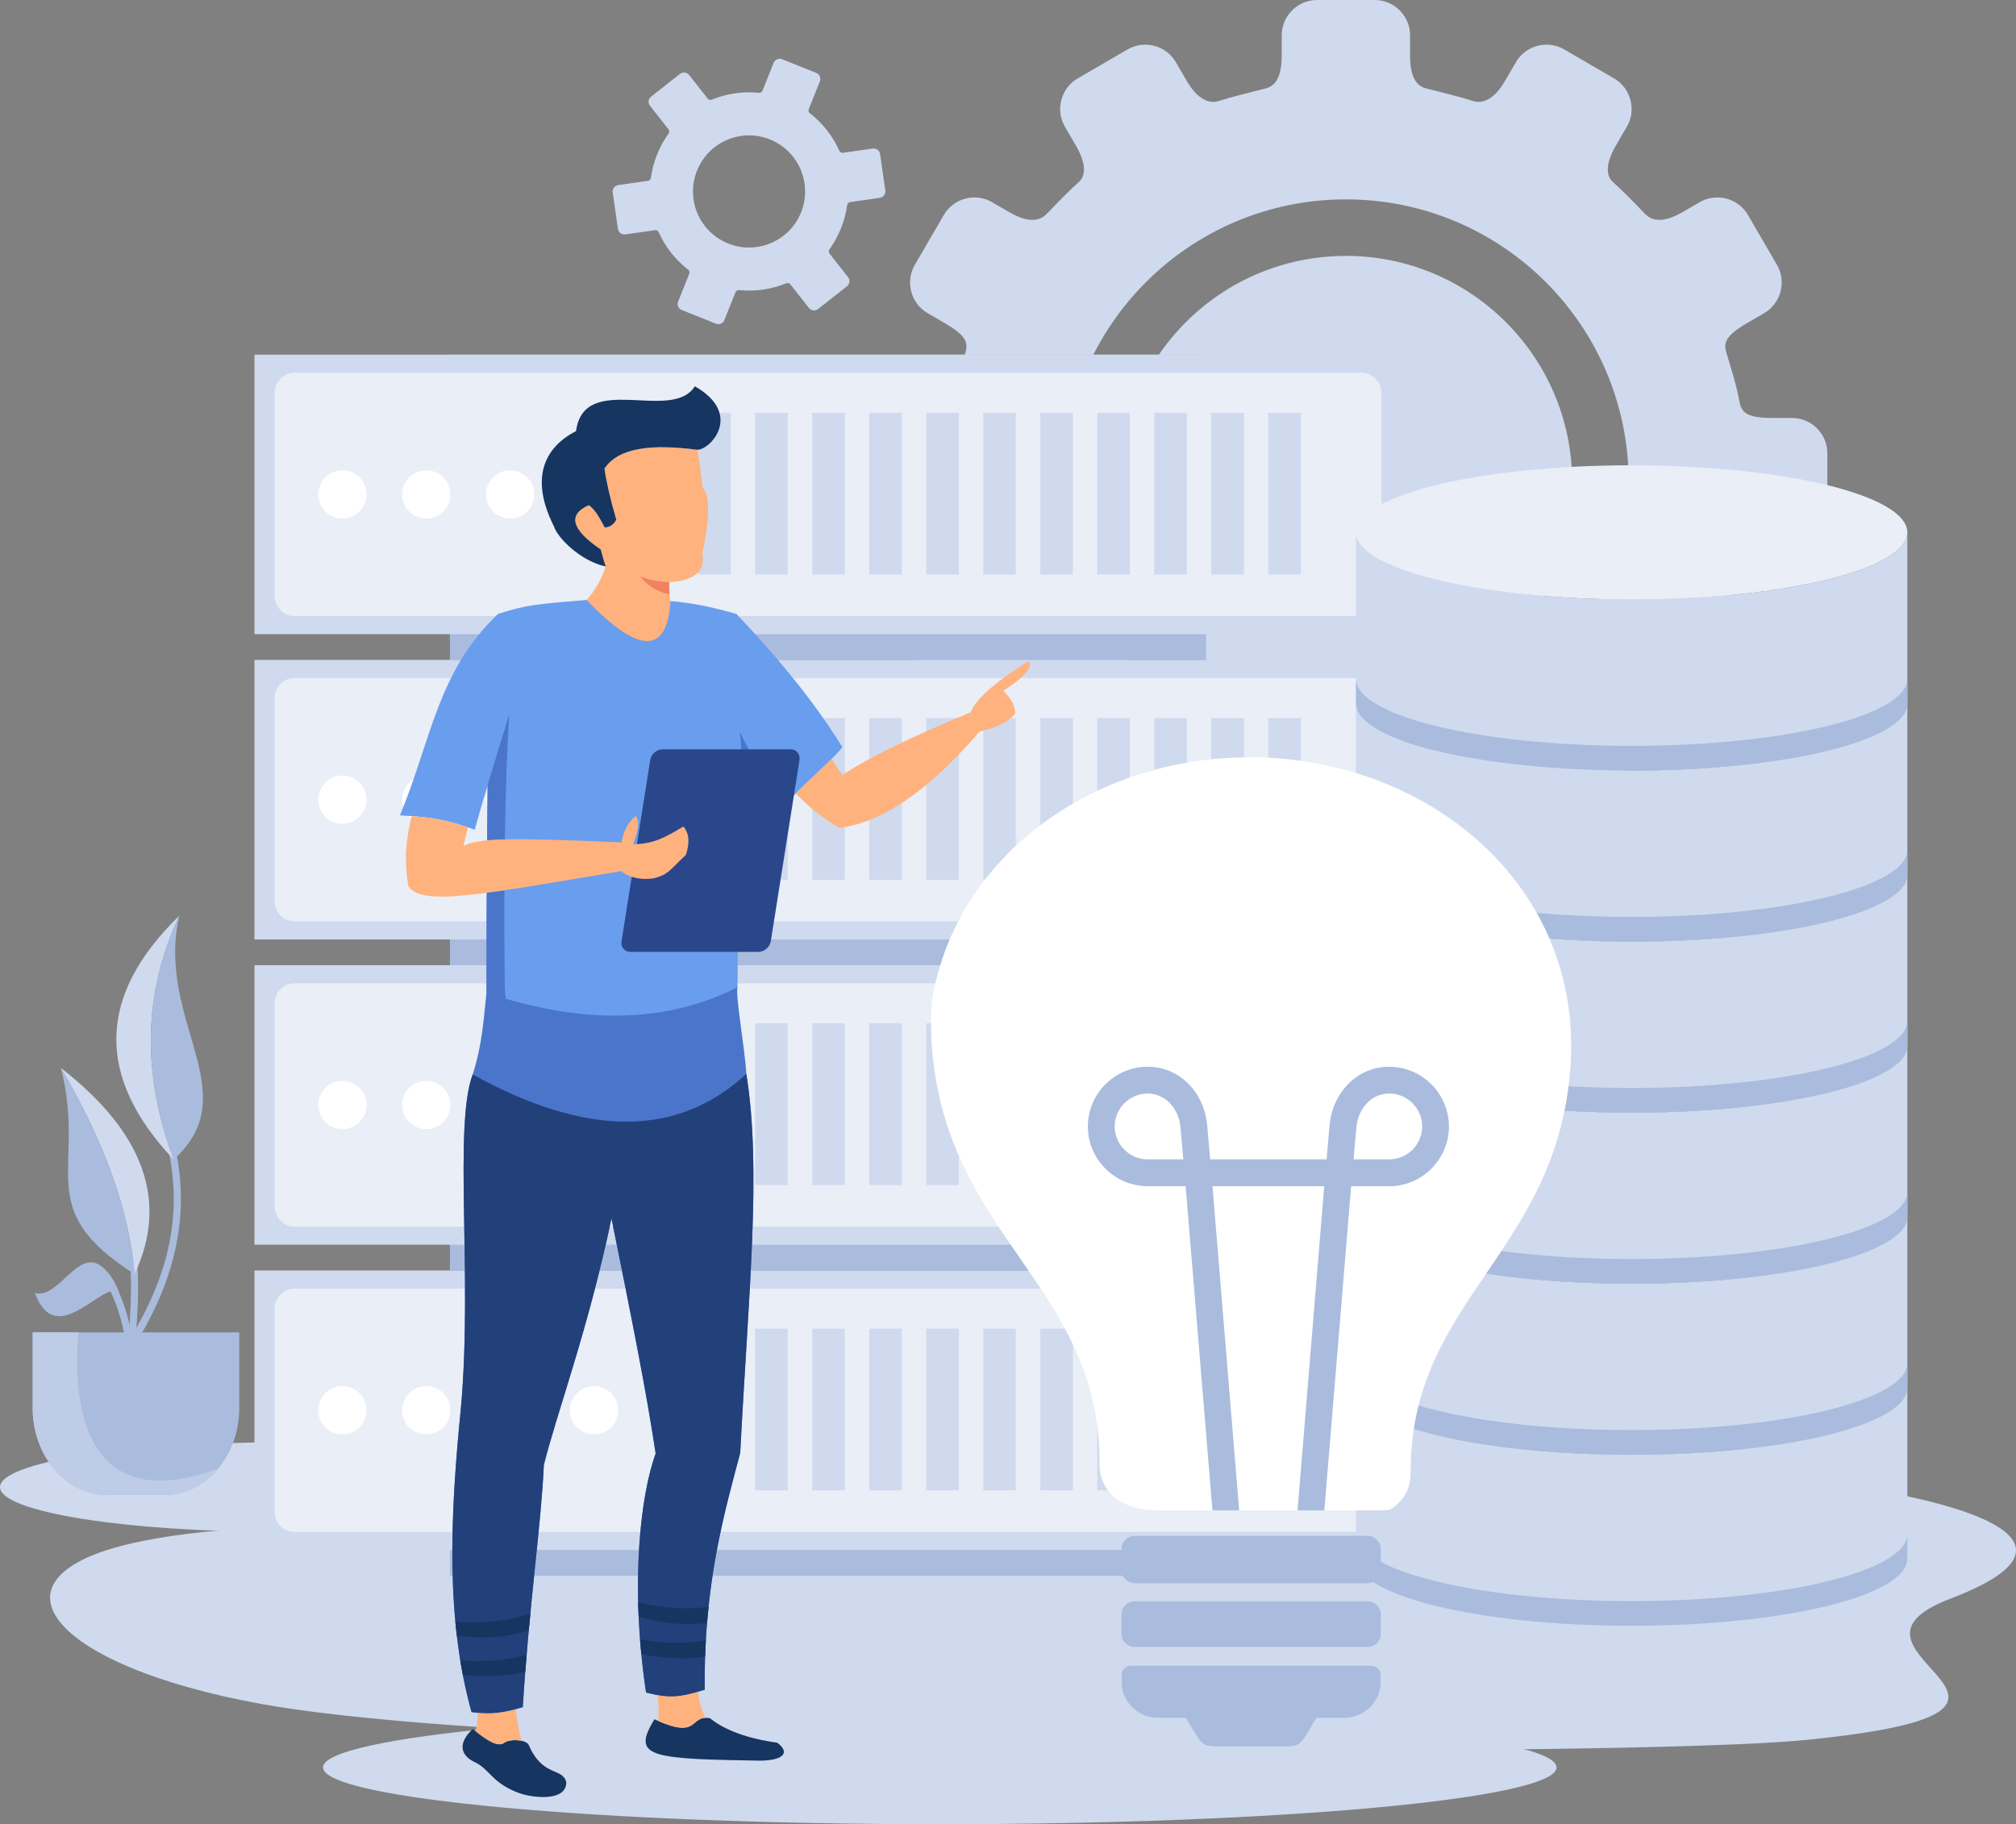 <?xml version="1.0" encoding="UTF-8"?><svg id="a" xmlns="http://www.w3.org/2000/svg" viewBox="0 0 2661.24 2408.18"><rect x="0" y="0" width="2661.24" height="2408.18" fill="#808080" stroke="none"/><path d="M1488.45,65.25l-65.82,38.28c-22.18,12.87-29.78,41.55-16.86,63.78l14.53,24.93c17.14,29.5,9.64,42.79,4.32,47.59-14.61,13.11-28.21,27.31-41.84,41.46-3.99,4.18-16.67,18.43-50.15-1.04l-22.93-13.3c-22.19-12.92-50.92-5.32-63.79,16.86l-38.28,65.83c-12.91,22.18-5.32,50.86,16.91,63.78l22.7,13.2c31.34,18.24,30.55,27.59,26.6,40.89-5.46,18.24-11.29,36.52-15.28,55.42-3.56,16.81-1.96,28.83-44.66,28.83h-26.17c-25.69,0-46.64,20.99-46.64,46.68v76.13c0,25.69,20.95,46.64,46.64,46.64h26.17c42.7,0,41.09,12.01,44.66,28.88,3.99,18.9,9.82,37.14,15.28,55.42,3.96,13.3,4.75,22.65-26.6,40.89l-22.7,13.2c-22.23,12.92-29.82,41.6-16.91,63.78l38.28,65.82c12.87,22.18,41.6,29.78,63.79,16.86l22.93-13.35c33.48-19.42,46.16-5.22,50.15-1.04,13.63,14.2,27.22,28.4,41.84,41.51,5.32,4.75,12.83,18.09-4.32,47.54l-14.53,24.98c-12.92,22.18-5.32,50.86,16.86,63.78l65.82,38.28c22.18,12.92,50.87,5.32,63.78-16.86l14.49-24.93c17.38-29.92,34.52-28.73,41.74-26.41,20.99,6.7,40.37,10.97,62.03,16.62,7.93,2.04,21.47,7.84,21.47,43.46v26.69c0,25.69,20.96,46.69,46.64,46.69h76.13c25.69,0,46.65-20.99,46.65-46.69v-26.69c0-35.62,13.57-41.41,21.45-43.46,21.66-5.65,41.03-9.93,62.03-16.62,7.22-2.33,24.37-3.51,41.75,26.41l14.48,24.93c12.92,22.18,41.6,29.78,63.78,16.86l65.82-38.28c22.18-12.92,29.78-41.6,16.86-63.78l-14.53-24.98c-17.14-29.45-9.64-42.79-4.32-47.54,14.63-13.11,28.21-27.31,41.84-41.51,3.99-4.18,16.67-18.38,50.15,1.04l22.94,13.35c22.18,12.92,50.92,5.32,63.78-16.86l38.29-65.82c12.91-22.18,5.31-50.86-16.92-63.78l-22.7-13.2c-31.38-18.24-30.58-27.59-26.6-40.89,5.46-18.28,11.35-36.52,15.29-55.42,3.56-16.86,2-28.88,44.64-28.88h26.17c25.7,0,46.64-20.95,46.64-46.64v-76.13c0-25.69-20.93-46.68-46.64-46.68h-26.17c-42.65,0-41.08-12.02-44.64-28.83-3.94-18.9-9.83-37.19-15.29-55.42-3.99-13.3-4.79-22.65,26.6-40.89l22.7-13.2c22.23-12.92,29.82-41.6,16.92-63.78l-38.29-65.83c-12.86-22.18-41.6-29.78-63.78-16.86l-22.94,13.3c-33.48,19.47-46.16,5.23-50.15,1.04-13.63-14.15-27.21-28.35-41.84-41.46-5.32-4.79-12.82-18.09,4.32-47.59l14.53-24.93c12.92-22.23,5.32-50.91-16.86-63.78l-65.82-38.28c-22.18-12.91-50.86-5.32-63.78,16.86l-14.48,24.93c-17.37,29.87-34.53,28.69-41.75,26.41-20.99-6.7-40.37-11.02-62.03-16.67-7.88-2.04-21.45-7.79-21.45-43.41v-26.74c0-25.69-20.96-46.64-46.65-46.64h-76.13c-25.68,0-46.64,20.94-46.64,46.64v26.74c0,35.62-13.54,41.36-21.47,43.41-21.66,5.65-41.03,9.97-62.03,16.67-7.22,2.28-24.36,3.46-41.74-26.41l-14.49-24.93c-12.92-22.18-41.6-29.78-63.78-16.86h0Zm288.23,272.56c164.94,0,298.68,133.74,298.68,298.68s-133.74,298.73-298.68,298.73-298.71-133.74-298.71-298.73,133.73-298.68,298.71-298.68h0Zm0-74.61c206.17,0,373.29,167.12,373.29,373.29s-167.12,373.34-373.29,373.34-373.34-167.12-373.34-373.34,167.13-373.29,373.34-373.29h0Zm0,0" style="fill:#cfdaee; fill-rule:evenodd;"/><path d="M369.77,1904.06c204.26,0,369.82,26.45,369.82,59.13s-165.56,59.13-369.82,59.13S0,1995.81,0,1963.18s165.56-59.13,369.77-59.13h0Zm0,0" style="fill:#cfdaee; fill-rule:evenodd;"/><path d="M223.6,1524.45c-.57-2.99,1.03-5.94,3.56-6.6,2.5-.67,5.02,1.19,5.59,4.13,7.84,39.51,8.31,80.17-.28,122.34-8.55,41.98-26.07,85.44-54.33,130.7-1.52,2.47-4.46,2.99-6.55,1.19-2.09-1.76-2.56-5.23-1-7.69,27.5-44.08,44.5-86.2,52.76-126.76,8.22-40.37,7.74-79.36,.25-117.3h0Zm0,0" style="fill:#aabcdd; fill-rule:evenodd;"/><path d="M229.25,1530.77c-42.51-113.51-40.04-220.84,7.47-321.95-108.34,105.24-110.81,212.57-7.47,321.95h0Zm0,0" style="fill:#cfdaee; fill-rule:evenodd;"/><path d="M236.71,1208.82c-47.5,101.11-49.97,208.44-7.47,321.95,97.74-88.1-24.45-183.7,7.47-321.95h0Zm0,0" style="fill:#aabcdd; fill-rule:evenodd;"/><path d="M171.97,1671.58c-.24-3.04,1.66-5.7,4.23-5.99,2.56-.28,4.89,1.95,5.13,4.94,1.04,13.39,1.33,32.77,.38,54.76-.76,19-2.47,40.08-5.22,60.98-.38,3.04-2.8,5.08-5.37,4.61-2.56-.47-4.32-3.28-3.89-6.27,2.71-20.42,4.32-41.13,5.13-59.84,.9-21.51,.67-40.32-.38-53.19h0Zm0,0" style="fill:#aabcdd; fill-rule:evenodd;"/><path d="M177.67,1682.03c45.02-96.03,12.59-186.79-97.26-272.22,58.08,98.93,90.48,189.64,97.26,272.22h0Zm0,0" style="fill:#cfdaee; fill-rule:evenodd;"/><path d="M177.67,1682.03c-6.78-82.59-39.18-173.3-97.26-272.22,34.48,134.74-40.37,184.46,97.26,272.22h0Zm0,0" style="fill:#aabcdd; fill-rule:evenodd;"/><path d="M175.25,1781.1c.09,3.09-1.95,5.61-4.51,5.7-2.61,.1-4.8-2.28-4.83-5.32-.39-14.2-3.19-28.4-6.8-41.13-5.7-20.33-13.57-36.95-17.43-44.17-1.38-2.61-.66-6.03,1.52-7.65,2.23-1.57,5.13-.81,6.51,1.8,3.99,7.55,12.25,25.08,18.33,46.54,3.86,13.63,6.84,28.92,7.22,44.21h0Zm0,0" style="fill:#aabcdd; fill-rule:evenodd;"/><path d="M46.07,1706.87c28.35,76.75,89.14-16.62,110.89-1.14-6.51-17.33-15.63-29.73-25.88-36-29.97-18.38-54.81,45.69-85.01,37.14h0Zm0,0" style="fill:#aabcdd; fill-rule:evenodd;"/><path d="M315.82,1758.87v100.02c0,63.07-43.98,114.64-97.69,114.64h-77.32c-53.71,0-97.69-51.58-97.69-114.64v-100.02H315.82Zm0,0" style="fill:#aabcdd; fill-rule:evenodd;"/><path d="M288.18,1938.58c-133.36,50.34-197.47-18.85-184.68-179.71H43.12v100.02c0,63.07,43.98,114.64,97.69,114.64h77.32c27.4,0,52.29-13.44,70.05-34.95h0Zm0,0" style="fill:#becce7; fill-rule:evenodd;"/><path d="M1001.75,122.53c-10.59-1.04-21.18-.81-31.49,.71-10.59,1.52-20.95,4.32-30.78,8.37-1.95,.75-4.04,.13-5.27-1.44l-24.56-31.2-.14-.19c-1.43-1.71-3.42-2.71-5.56-2.99-2.18-.28-4.42,.29-6.27,1.76l-.24,.14-37.99,29.92c-1.85,1.42-2.94,3.51-3.23,5.7-.24,2.19,.33,4.46,1.8,6.27l.14,.24,24.36,30.96c1.23,1.62,1.23,3.85,.09,5.46-3.04,4.23-5.89,8.74-8.5,13.44-2.47,4.61-4.75,9.4-6.79,14.44-2,5.04-3.66,10.12-5.04,15.15-1.38,5.22-2.41,10.4-3.13,15.63-.33,2.13-2.04,3.7-4.18,3.84l-38.95,5.6c-2.31,.33-4.27,1.62-5.61,3.38-1.33,1.76-1.94,3.99-1.61,6.32l6.9,48.16c.37,2.33,1.6,4.27,3.36,5.6,1.77,1.33,3.99,1.95,6.33,1.63h.27l39.04-5.62c2.04-.24,3.94,.85,4.75,2.61,4.37,9.69,9.88,18.85,16.48,27.31,6.51,8.22,14.01,15.72,22.52,22.32,1.65,1.28,2.17,3.53,1.41,5.32l-14.72,36.81c-.85,2.18-.76,4.51,.1,6.55,.85,1.99,2.47,3.66,4.67,4.51l45.2,18.09c2.14,.9,4.46,.76,6.46-.05,2.04-.9,3.7-2.52,4.6-4.66l14.72-36.85c.81-1.99,2.85-3.08,4.89-2.8,10.59,1.04,21.23,.81,31.53-.67,10.56-1.57,20.9-4.37,30.73-8.36,2-.81,4.28-.1,5.46,1.61l24.36,31.01c1.43,1.8,3.51,2.9,5.71,3.18,2.17,.24,4.4-.33,6.26-1.76l.24-.19,38.04-29.92c1.8-1.42,2.9-3.51,3.18-5.7,.24-2.14-.33-4.42-1.76-6.27l-24.51-31.16c-1.28-1.66-1.28-3.89-.14-5.46,3.05-4.28,5.89-8.74,8.45-13.44,2.52-4.61,4.84-9.45,6.84-14.49,2-4.99,3.71-10.07,5.04-15.15,1.39-5.18,2.42-10.4,3.13-15.58,.33-2.14,2.09-3.75,4.18-3.89l38.99-5.6c2.28-.33,4.24-1.57,5.56-3.33,1.33-1.76,1.95-3.99,1.66-6.32l-.1-.29-6.87-47.92c-.35-2.28-1.63-4.27-3.38-5.56-1.75-1.33-3.99-1.99-6.3-1.66l-39.29,5.65c-2.09,.29-4.08-.9-4.84-2.75-4.32-9.64-9.83-18.76-16.43-27.17-6.51-8.22-14.01-15.77-22.5-22.37-1.63-1.24-2.2-3.42-1.43-5.27l14.71-36.81c.9-2.18,.76-4.51-.1-6.5-.85-2.04-2.47-3.71-4.61-4.56l-45.21-18.09c-2.18-.9-4.51-.81-6.51,.09-1.99,.86-3.7,2.47-4.56,4.61l-14.77,36.85c-.8,1.99-2.79,3.09-4.89,2.8l.05-.05Zm-42.08,62.17c17.38-7.46,37.66-8.26,56.67-.66,18.93,7.6,32.99,22.18,40.5,39.56,7.41,17.44,8.27,37.66,.66,56.66-7.6,19-22.18,33.05-39.59,40.51-17.4,7.46-37.67,8.31-56.62,.71-19-7.6-33.05-22.18-40.56-39.61-7.41-17.38-8.22-37.66-.62-56.61,7.61-18.99,22.13-33.1,39.56-40.56h0Zm0,0" style="fill:#cfdaee; fill-rule:evenodd;"/><path d="M2368.62,1953.64c-390.81-34.62-788.08-3.99-1057.51,62.69-134.74,33.34-343.56,21.8-556.13,10.3-212.43-11.54-428.71-23.03-578.6,10.21-204.64,45.45-110.89,162.23,169.75,212.81,381.4,68.77,1802.32,70.81,2038.07,47.26,402.88-40.32,2.57-114.98,190.63-186.55,221.84-84.44-33.48-141.38-206.21-156.72h0Zm0,0" style="fill:#cfdaee; fill-rule:evenodd;"/><rect x="593.9" y="1677.18" width="998.27" height="402.98" style="fill:#aabcdd;"/><rect x="335.91" y="1677.18" width="1514.29" height="369.03" style="fill:#cfdaee;"/><path d="M388.3,1701.07H1797.77c14.29,0,26.02,12.44,26.02,27.69v265.86c0,15.24-11.73,27.69-26.02,27.69H388.3c-14.3,0-25.98-12.44-25.98-27.69v-265.86c0-15.25,11.68-27.69,25.98-27.69h0Zm0,0" style="fill:#e9eef7; fill-rule:evenodd;"/><path d="M451.98,1829.82c17.62,0,31.87,14.25,31.87,31.87s-14.25,31.87-31.87,31.87-31.87-14.29-31.87-31.87,14.29-31.87,31.87-31.87h0Zm332.16,0c17.62,0,31.87,14.25,31.87,31.87s-14.25,31.87-31.87,31.87-31.87-14.29-31.87-31.87,14.25-31.87,31.87-31.87h0Zm-110.7,0c17.57,0,31.88,14.25,31.88,31.87s-14.31,31.87-31.88,31.87-31.87-14.29-31.87-31.87,14.25-31.87,31.87-31.87h0Zm-110.75,0c17.62,0,31.91,14.25,31.91,31.87s-14.3,31.87-31.91,31.87-31.87-14.29-31.87-31.87,14.29-31.87,31.87-31.87h0Zm0,0" style="fill:#fff; fill-rule:evenodd;"/><path d="M921.68,1753.93h42.98v213.48h-42.98v-213.48Zm752.56,0h42.98v213.48h-42.98v-213.48Zm-75.27,0h43.03v213.48h-43.03v-213.48Zm-75.23,0h42.98v213.48h-42.98v-213.48Zm-75.26,0h42.97v213.48h-42.97v-213.48Zm-75.29,0h43.03v213.48h-43.03v-213.48Zm-75.23,0h42.98v213.48h-42.98v-213.48Zm-75.28,0h43.03v213.48h-43.03v-213.48Zm-75.23,0h42.98v213.48h-42.98v-213.48Zm-75.28,0h42.98v213.48h-42.98v-213.48Zm-75.28,0h43.03v213.48h-43.03v-213.48Zm0,0" style="fill:#cfdaee; fill-rule:evenodd;"/><rect x="593.9" y="1274.17" width="998.27" height="403.02" style="fill:#aabcdd;"/><rect x="335.91" y="1274.17" width="1514.29" height="369.01" style="fill:#cfdaee;"/><path d="M388.3,1298.06H1797.77c14.29,0,26.02,12.44,26.02,27.69v265.86c0,15.24-11.73,27.69-26.02,27.69H388.3c-14.3,0-25.98-12.44-25.98-27.69v-265.86c0-15.25,11.68-27.69,25.98-27.69h0Zm0,0" style="fill:#e9eef7; fill-rule:evenodd;"/><path d="M451.98,1426.81c17.62,0,31.87,14.29,31.87,31.87s-14.25,31.87-31.87,31.87-31.87-14.25-31.87-31.87,14.29-31.87,31.87-31.87h0Zm332.16,0c17.62,0,31.87,14.29,31.87,31.87s-14.25,31.87-31.87,31.87-31.87-14.25-31.87-31.87,14.25-31.87,31.87-31.87h0Zm-110.7,0c17.57,0,31.88,14.29,31.88,31.87s-14.31,31.87-31.88,31.87-31.87-14.25-31.87-31.87,14.25-31.87,31.87-31.87h0Zm-110.75,0c17.62,0,31.91,14.29,31.91,31.87s-14.3,31.87-31.91,31.87-31.87-14.25-31.87-31.87,14.29-31.87,31.87-31.87h0Zm0,0" style="fill:#fff; fill-rule:evenodd;"/><path d="M921.68,1350.91h42.98v213.48h-42.98v-213.48Zm752.56,0h42.98v213.48h-42.98v-213.48Zm-75.27,0h43.03v213.48h-43.03v-213.48Zm-75.23,0h42.98v213.48h-42.98v-213.48Zm-75.26,0h42.97v213.48h-42.97v-213.48Zm-75.29,0h43.03v213.48h-43.03v-213.48Zm-75.23,0h42.98v213.48h-42.98v-213.48Zm-75.28,0h43.03v213.48h-43.03v-213.48Zm-75.23,0h42.98v213.48h-42.98v-213.48Zm-75.28,0h42.98v213.48h-42.98v-213.48Zm-75.28,0h43.03v213.48h-43.03v-213.48Zm0,0" style="fill:#cfdaee; fill-rule:evenodd;"/><rect x="593.9" y="871.15" width="998.27" height="403.02" style="fill:#aabcdd;"/><rect x="335.91" y="871.15" width="1514.29" height="369.06" style="fill:#cfdaee;"/><path d="M388.3,895.04H1797.77c14.29,0,26.02,12.49,26.02,27.74v265.81c0,15.25-11.73,27.74-26.02,27.74H388.3c-14.3,0-25.98-12.49-25.98-27.74v-265.81c0-15.25,11.68-27.74,25.98-27.74h0Zm0,0" style="fill:#e9eef7; fill-rule:evenodd;"/><path d="M451.98,1023.79c17.62,0,31.87,14.29,31.87,31.91s-14.25,31.87-31.87,31.87-31.87-14.29-31.87-31.87,14.29-31.91,31.87-31.91h0Zm332.16,0c17.62,0,31.87,14.29,31.87,31.91s-14.25,31.87-31.87,31.87-31.87-14.29-31.87-31.87,14.25-31.91,31.87-31.91h0Zm-110.7,0c17.57,0,31.88,14.29,31.88,31.91s-14.31,31.87-31.88,31.87-31.87-14.29-31.87-31.87,14.25-31.91,31.87-31.91h0Zm-110.75,0c17.62,0,31.91,14.29,31.91,31.91s-14.3,31.87-31.91,31.87-31.87-14.29-31.87-31.87,14.29-31.91,31.87-31.91h0Zm0,0" style="fill:#fff; fill-rule:evenodd;"/><path d="M921.68,947.94h42.98v213.48h-42.98v-213.48Zm752.56,0h42.98v213.48h-42.98v-213.48Zm-75.27,0h43.03v213.48h-43.03v-213.48Zm-75.23,0h42.98v213.48h-42.98v-213.48Zm-75.26,0h42.97v213.48h-42.97v-213.48Zm-75.29,0h43.03v213.48h-43.03v-213.48Zm-75.23,0h42.98v213.48h-42.98v-213.48Zm-75.28,0h43.03v213.48h-43.03v-213.48Zm-75.23,0h42.98v213.48h-42.98v-213.48Zm-75.28,0h42.98v213.48h-42.98v-213.48Zm-75.28,0h43.03v213.48h-43.03v-213.48Zm0,0" style="fill:#cfdaee; fill-rule:evenodd;"/><rect x="593.9" y="468.18" width="998.27" height="402.97" style="fill:#aabcdd;"/><rect x="335.91" y="468.18" width="1514.29" height="369.01" style="fill:#cfdaee;"/><path d="M388.3,492.07H1797.77c14.29,0,26.02,12.44,26.02,27.69v265.86c0,15.25-11.73,27.69-26.02,27.69H388.3c-14.3,0-25.98-12.44-25.98-27.69v-265.86c0-15.25,11.68-27.69,25.98-27.69h0Zm0,0" style="fill:#e9eef7; fill-rule:evenodd;"/><path d="M451.98,620.82c17.62,0,31.87,14.25,31.87,31.87s-14.25,31.87-31.87,31.87-31.87-14.29-31.87-31.87,14.29-31.87,31.87-31.87h0Zm332.16,0c17.62,0,31.87,14.25,31.87,31.87s-14.25,31.87-31.87,31.87-31.87-14.29-31.87-31.87,14.25-31.87,31.87-31.87h0Zm-110.7,0c17.57,0,31.88,14.25,31.88,31.87s-14.31,31.87-31.88,31.87-31.87-14.29-31.87-31.87,14.25-31.87,31.87-31.87h0Zm-110.75,0c17.62,0,31.91,14.25,31.91,31.87s-14.3,31.87-31.91,31.87-31.87-14.29-31.87-31.87,14.29-31.87,31.87-31.87h0Zm0,0" style="fill:#fff; fill-rule:evenodd;"/><path d="M921.68,544.93h42.98v213.48h-42.98v-213.48Zm752.56,0h42.98v213.48h-42.98v-213.48Zm-75.27,0h43.03v213.48h-43.03v-213.48Zm-75.23,0h42.98v213.48h-42.98v-213.48Zm-75.26,0h42.97v213.48h-42.97v-213.48Zm-75.29,0h43.03v213.48h-43.03v-213.48Zm-75.23,0h42.98v213.48h-42.98v-213.48Zm-75.28,0h43.03v213.48h-43.03v-213.48Zm-75.23,0h42.98v213.48h-42.98v-213.48Zm-75.28,0h42.98v213.48h-42.98v-213.48Zm-75.28,0h43.03v213.48h-43.03v-213.48Zm0,0" style="fill:#cfdaee; fill-rule:evenodd;"/><path d="M1240.59,2258.21c449.66,0,814.16,33.58,814.16,74.99s-364.5,74.99-814.16,74.99-814.16-33.58-814.16-74.99,364.52-74.99,814.16-74.99h0Zm0,0" style="fill:#cfdaee; fill-rule:evenodd;"/><path d="M756.74,801.05c10.07,.71,19.76-11.21,22.56-14.77,10.69-13.58,17.53-29.49,20.28-38.42-2.08-5.98-4.28-13.44-6.56-22.51-38.75-26.31-44.02-45.78-15.91-58.42,5.71,3.18,12.73,12.96,21.13,29.4,6.74-.28,11.83-3.7,15.29-10.31-8.02-27.69-13.2-50.2-15.62-67.49,19.09-28.35,63.73-32.44,122.81-24.74,2.75,15.72,5,32.39,6.75,49.96,10.45,9.64,9.12,45.31-.52,86.49,4.8,23.36-9.64,36.14-43.31,38.28-.33,5.65,.19,12.11,.28,16.1,.1,3.56,.2,10.59,3.99,11.68l6.22,1.57c-.62,83.63-43.46,99.68-137.35,3.18h-.05Zm0,0" style="fill:#ffb27d; fill-rule:evenodd;"/><path d="M920.73,593.79c-59.08-7.69-103.72-3.61-122.81,24.74,2.42,17.29,7.6,39.8,15.62,67.49-3.46,6.6-8.55,10.02-15.29,10.31-8.4-16.43-15.42-26.21-21.13-29.4-28.11,12.63-22.84,32.1,15.91,58.42,2.28,9.07,4.48,16.53,6.56,22.51-34.86-7.84-64.02-38.99-68.1-52.48-40.65-80.12,4.65-113.93,28.92-126.28,10.73-79.36,126.38-10.73,156.82-59.17,63.64,36.33,21.42,83.16,3.51,83.87h0Zm0,0" style="fill:#163560; fill-rule:evenodd;"/><path d="M844.79,760.35c9.45,4.7,22.42,7.41,38.85,8.17-.33,5.56-.1,11.97,.28,15.96-16.53-3.18-29.58-11.26-39.13-24.12h0Zm0,0" style="fill:#f08261; fill-rule:evenodd;"/><path d="M686.26,2367.39c-36.65-12.92-39.65-31.87-59.41-41.08-19.95-9.31-22.23-25.88-2.75-43.88,14.4,11.5,32.25,25.65,41.69,18.14,6.32-4.99,27.74-4.66,31.98,2.61,18.65,43.36,44.6,29.64,49.71,49.34,.57,26.26-44.36,20.8-61.22,14.87h0Zm0,0" style="fill:#163560; fill-rule:evenodd;"/><path d="M1004.37,2324.27c-64.64-1.04-112.94-1.8-135.31-8.88-24.08-7.6-19.09-22.27-5.23-45.78,60.93,28.02,44.69-5.75,73.19-1.47,20.05,16.1,49.68,26.93,88.95,32.44,16.62,12.25,9.88,23.13-21.61,23.7h0Zm0,0" style="fill:#163560; fill-rule:evenodd;"/><path d="M972.12,810.5c-32.3-9.35-61.27-15.01-86.96-17-4.65,70.91-41.6,70.38-110.94-1.47-66.78,5.6-79.83,6.46-116.88,18.47-80.17,76.56-87.53,164.94-129.42,265.91,46.35,2.09,67.2,7.65,98.74,18.9,6.74-24.22,12.45-43.69,17-58.42-1.28,133.12-1.81,224.35-1.47,273.7,153.4,60.79,279.78,39.94,331.4-7.41,.72-118.35,1.72-212.05,2.95-281.11,18.33,21.66,35.38,38.42,51.07,50.3,37.6-43.12,63.06-60.46,84.38-85.91-47.21-77.51-114.83-149.65-139.86-175.96h0Zm0,0" style="fill:#699dee; fill-rule:evenodd;"/><path d="M1281.29,940.25c-80.59,33.48-137.02,61.12-169.31,82.97l-14.34-21.18c-13.3,13.34-28.54,26.45-47.06,45.45,17.14,17.95,35.57,32.72,57.04,45.21,55.99-5.98,117.88-48.39,185.69-127.23,21.09-4.18,36.57-11.82,46.54-22.89,.52-10.16-4.61-20.38-15.39-30.58,28.12-18.33,39.32-31.44,33.58-39.32-44.02,27.26-69.62,49.77-76.75,67.58h0Zm0,0" style="fill:#ffb27d; fill-rule:evenodd;"/><path d="M973.59,1303.18c-3.04,11.54,9.5,79.12,11.59,114.41,20.38,125.9,2.9,289.8-8.07,500.52-19.66,74.23-48.63,173.21-46.78,312.5-34.2,10.45-46.59,11.54-77.51,3.7-21.61-145.37-6.84-261.78,12.68-315.54-12.49-83.11-31.15-176.1-58.31-310.27-30.6,146.18-71.54,254.7-89.3,325.46-3.46,78.93-19.47,185.46-27.78,319.57-25.41,7.7-41.27,9.88-67.63,6.65-34.19-123.24-28.45-257.41-13.96-402.4,15.44-174.34-10.02-371.15,15.48-439.4,13.01-40.46,14.68-76.37,18.19-107.81,127.99,42.6,238.46,40.13,331.4-7.41h0Zm0,0" style="fill:#4a75cb; fill-rule:evenodd;"/><path d="M665.79,1175.34c-8.21,1.18-16,2.28-23.3,3.28-.39,58.7-.49,102.72-.3,131.98,7.22,3.23,17.43,6.98,25.36,7.93-.09-3.8-1.23-12.49-1.23-16.19-.52-44.93-.71-87.24-.52-126.99h0Zm375.09-117.69c-22.61-18.81-44.12-49.39-64.54-91.66,2.33,14.72,3.23,34.43,2.75,59.13,17.38,20.18,33.53,35.91,48.5,47.26,4.59-5.27,9.01-10.17,13.29-14.72h0Zm-368.73-114.55c-9.93,32.06-19.47,63.31-28.5,93.75-.29,25.74-.48,49.92-.67,72.52,6.55-.62,14.25-1.04,23.43-1.23,.94-62.5,2.84-117.54,5.74-165.04h0Zm0,0" style="fill:#4a75cb; fill-rule:evenodd;"/><path d="M874.66,989.17h168.88c7.74,0,13.06,6.36,11.87,14.11l-37.9,239.26c-1.24,7.74-8.6,14.06-16.34,14.06h-168.88c-7.74,0-13.06-6.32-11.83-14.06l37.9-239.26c1.19-7.74,8.55-14.11,16.29-14.11h0Zm0,0" style="fill:#2b478b; fill-rule:evenodd;"/><path d="M543.45,1077.31c-7.31,29.59-10.35,56.7-4.37,92.66,18.23,26.45,91.8,11.64,281.21-19.99,6.78,6.17,20.84,12.35,42.16,9.59,19.8-4.94,20.75-10.12,42.98-31.06,5.37-16.29,4.27-28.74-3.32-37.38-25.03,14.77-38.18,22.56-66.39,23.51,7.5-19.28,8.64-31.77,3.42-37.38-9.64,7.69-15.91,19.28-18.81,34.76-149.31-6.5-188.68-5.6-208.54,4.8,2.14-9.36,4.04-17.62,5.7-24.7-23.23-7.93-42.17-12.54-74.04-14.82h0Zm0,0" style="fill:#ffb27d; fill-rule:evenodd;"/><path d="M868.11,2237.69c1.52,12.68,1.76,24.08,.67,34.15,50.96,22.13,42.31-3.42,62.69-4.08-5.13-8.97-8.46-20.52-9.97-34.53-22.23,6.36-34.86,7.79-53.38,4.46h0Zm-237.56,23.37c0,9.21-.9,17.33-2.71,24.36,13.64,10.73,29.3,21.99,37.94,15.15,4.18-3.28,14.82-4.28,22.86-2.47-3.29-11.16-5.9-25.12-7.85-41.89-17.86,4.85-31.58,6.41-50.25,4.85h0Zm0,0" style="fill:#ffb27d; fill-rule:evenodd;"/><path d="M985.18,1417.59c-90.04,83.92-210.44,84.21-361.18,.81-25.5,68.25,0,265.05-15.48,439.4-14.48,144.99-20.23,279.16,13.96,402.4,2.8,.33,5.46,.62,8.07,.86,18.66,1.57,32.39,0,50.25-4.85,2.99-.76,6.08-1.66,9.31-2.66,8.31-134.12,24.33-240.64,27.78-319.57,17.76-70.76,58.7-179.28,89.3-325.46,27.15,134.17,45.82,227.15,58.31,310.27-19.52,53.76-34.29,170.16-12.68,315.54,5.65,1.43,10.65,2.56,15.29,3.37,18.52,3.33,31.15,1.9,53.38-4.46,2.8-.81,5.75-1.66,8.84-2.61-1.85-139.29,27.12-238.27,46.78-312.5,10.97-210.72,28.45-374.62,8.07-500.52h0Zm0,0" style="fill:#22407a; fill-rule:evenodd;"/><path d="M843.09,2134.44c32.85,8.93,62.92,11.59,90.22,8.07,.57-7.22,1.24-14.3,2-21.28-29.97,3.89-60.93,1.9-92.9-5.99,.14,6.27,.38,12.68,.68,19.19h0Zm-240.04,24.98c35.76,4.27,67.39,1.9,94.94-7.08,.66-7.5,1.38-14.91,2.09-22.18-30.91,10.07-63.92,13.53-98.97,10.35,.57,6.32,1.23,12.63,1.95,18.9h0Zm90.33,47.21c.57-7.46,1.14-14.77,1.76-22.04-27.54,7.55-56.76,9.97-87.53,7.27,1.04,6.41,2.18,12.77,3.37,19.09,30.44,3.42,57.94,1.99,82.4-4.32h0Zm238.32-41.08c-27.83,4.61-56.76,4.08-86.82-1.52,.47,6.37,1.05,12.82,1.71,19.33,30.68,6.46,58.75,7.65,84.16,3.47,.24-7.22,.57-14.3,.95-21.28h0Zm0,0" style="fill:#163560; fill-rule:evenodd;"/><path d="M2153.86,614.22c200.99,0,363.93,39.65,363.93,88.57s-162.95,88.62-363.93,88.62-363.93-39.7-363.93-88.62,162.94-88.57,363.93-88.57h0Zm0,0" style="fill:#e9eef7; fill-rule:evenodd;"/><path d="M2517.8,928.61v-225.83c0,48.92-162.95,88.62-363.93,88.62s-363.93-39.7-363.93-88.62v225.83c0,48.92,162.94,88.57,363.93,88.57s363.93-39.66,363.93-88.57h0Zm0,0" style="fill:#cfdaee; fill-rule:evenodd;"/><path d="M2517.8,1154.44v-225.82c0,48.92-162.95,88.57-363.93,88.57s-363.93-39.66-363.93-88.57v225.82c0,48.92,162.94,88.57,363.93,88.57s363.93-39.66,363.93-88.57h0Zm0,0" style="fill:#cfdaee; fill-rule:evenodd;"/><path d="M2517.8,1380.22v-225.78c0,48.92-162.95,88.57-363.93,88.57s-363.93-39.66-363.93-88.57v225.78c0,48.92,162.94,88.62,363.93,88.62s363.93-39.7,363.93-88.62h0Zm0,0" style="fill:#cfdaee; fill-rule:evenodd;"/><path d="M2517.8,1606.04v-225.83c0,48.92-162.95,88.62-363.93,88.62s-363.93-39.7-363.93-88.62v225.83c0,48.92,162.94,88.57,363.93,88.57s363.93-39.66,363.93-88.57h0Zm0,0" style="fill:#cfdaee; fill-rule:evenodd;"/><path d="M2517.8,1831.82v-225.78c0,48.92-162.95,88.57-363.93,88.57s-363.93-39.66-363.93-88.57v225.78c0,48.96,162.94,88.62,363.93,88.62s363.93-39.66,363.93-88.62h0Zm0,0" style="fill:#cfdaee; fill-rule:evenodd;"/><path d="M2517.8,2057.64v-225.82c0,48.96-162.95,88.62-363.93,88.62s-363.93-39.66-363.93-88.62v225.82c0,48.92,162.94,88.57,363.93,88.57s363.93-39.66,363.93-88.57h0Zm0,0" style="fill:#cfdaee; fill-rule:evenodd;"/><path d="M2153.86,984.61c-200.99,0-363.93-39.66-363.93-88.57v32.58c0,48.92,162.94,88.57,363.93,88.57s363.93-39.66,363.93-88.57v-32.58c0,48.91-162.95,88.57-363.93,88.57h0Zm0,0" style="fill:#aabcdd; fill-rule:evenodd;"/><path d="M2153.86,1210.43c-200.99,0-363.93-39.66-363.93-88.57v32.58c0,48.92,162.94,88.57,363.93,88.57s363.93-39.66,363.93-88.57v-32.58c0,48.92-162.95,88.57-363.93,88.57h0Zm0,0" style="fill:#aabcdd; fill-rule:evenodd;"/><path d="M2153.86,1436.26c-200.99,0-363.93-39.7-363.93-88.62v32.58c0,48.92,162.94,88.62,363.93,88.62s363.93-39.7,363.93-88.62v-32.58c0,48.92-162.95,88.62-363.93,88.62h0Zm0,0" style="fill:#aabcdd; fill-rule:evenodd;"/><path d="M2153.86,1662.04c-200.99,0-363.93-39.66-363.93-88.57v32.58c0,48.92,162.94,88.57,363.93,88.57s363.93-39.66,363.93-88.57v-32.58c0,48.91-162.95,88.57-363.93,88.57h0Zm0,0" style="fill:#aabcdd; fill-rule:evenodd;"/><path d="M2153.86,1887.86c-200.99,0-363.93-39.65-363.93-88.62v32.58c0,48.96,162.94,88.62,363.93,88.62s363.93-39.66,363.93-88.62v-32.58c0,48.97-162.95,88.62-363.93,88.62h0Zm0,0" style="fill:#aabcdd; fill-rule:evenodd;"/><path d="M2153.86,2113.64c-200.99,0-363.93-39.66-363.93-88.57v32.58c0,48.92,162.94,88.57,363.93,88.57s363.93-39.66,363.93-88.57v-32.58c0,48.92-162.95,88.57-363.93,88.57h0Zm0,0" style="fill:#aabcdd; fill-rule:evenodd;"/><path d="M1747.09,1090.8l156.06,.57c11.78,0,21.42,9.69,21.42,21.51v156.06c0,11.78-9.64,21.37-21.42,21.32l-156.06-.57c-11.81,0-21.42-9.69-21.42-21.47v-156.06c0-11.82,9.6-21.42,21.42-21.37h0Zm0,0" style="fill:#fff; fill-rule:evenodd;"/><path d="M1834.33,1993.1c-4.7,.52-9.5,.81-14.44,.81h-290.99c-42.6,0-77.51-19.57-77.51-62.21v-8.26c-3.99-229.1-205.31-293.31-221.6-546.78-1.24-19-1.04-37.57,.43-55.71,31.53-192.2,214.25-321.28,419.5-321.28,233.95,0,438.54,167.6,423.58,405.25-15.48,245.92-207.3,308.23-211.1,530.49v8.02c0,23.7-10.91,40.04-27.88,49.68h0Zm0,0" style="fill:#fff; fill-rule:evenodd;"/><path d="M1822.46,2224.39c-2.38,24.27-22.99,43.31-47.78,43.31h-36.8l-14.28,23.41c-8.23,13.44-13.07,14.29-28.84,14.29h-86.44c-15.77,0-20.57-.81-28.83-14.29l-14.29-23.41h-36.76c-24.5,0-44.88-18.57-47.68-42.36v-16.81c1.28-5.46,6.22-9.59,12.11-9.59h317.4c5.88,0,10.86,4.18,12.11,9.74,.13,.47-.2,1.52,.08,1.76v13.96Zm-325.13-110.42h308.41c9.31,0,16.95,7.65,16.95,16.96v26.26c0,9.31-7.65,16.96-16.95,16.96h-308.41c-9.31,0-16.91-7.65-16.91-16.96v-26.26c0-9.31,7.6-16.96,16.91-16.96h0Zm.71-86.48h307.05c9.69,0,17.61,7.93,17.61,17.62v27.36c0,9.69-7.92,17.62-17.61,17.62h-307.05c-9.69,0-17.62-7.93-17.62-17.62v-27.36c0-9.69,7.93-17.62,17.62-17.62h0Zm0,0" style="fill:#aabcdd; fill-rule:evenodd;"/><path d="M1600.5,1993.91l-35.39-428.05h-50.2c-21.71,0-41.42-8.83-55.71-23.13-14.28-14.3-23.18-34-23.18-55.66s8.89-41.41,23.14-55.66c14.29-14.3,33.99-23.18,55.71-23.18s39.98,8.6,53.84,22.42c14.01,14.06,23.03,33.58,24.88,54.9l3.94,44.93h153.68l3.89-44.93c1.87-21.28,10.92-40.79,24.98-54.9,13.82-13.82,32.39-22.42,53.81-22.42s41.32,8.88,55.61,23.18c14.29,14.3,23.18,34.01,23.18,55.71s-8.88,41.42-23.18,55.66c-14.25,14.29-33.96,23.17-55.66,23.17h-50.25l-35.38,428h-35.38l35.24-428h-147.51l35.24,428-35.32-.05Zm-38.47-463.43l-3.67-41.89c-1.09-12.97-6.41-24.7-14.67-32.91-7.41-7.45-17.38-12.06-28.78-12.06s-22.8,4.89-30.68,12.78c-7.88,7.88-12.78,18.71-12.78,30.63s4.89,22.84,12.73,30.68h.09c7.84,7.88,18.71,12.77,30.64,12.77h47.12Zm224.77,0h47.11c11.92,0,22.8-4.89,30.68-12.77,7.9-7.89,12.78-18.71,12.78-30.68s-4.88-22.75-12.78-30.63v-.1c-7.84-7.84-18.71-12.68-30.68-12.68s-21.33,4.61-28.77,12.01c-8.27,8.27-13.59,20-14.67,32.91l-3.67,41.94Zm0,0" style="fill:#aabcdd; fill-rule:evenodd;"/></svg>